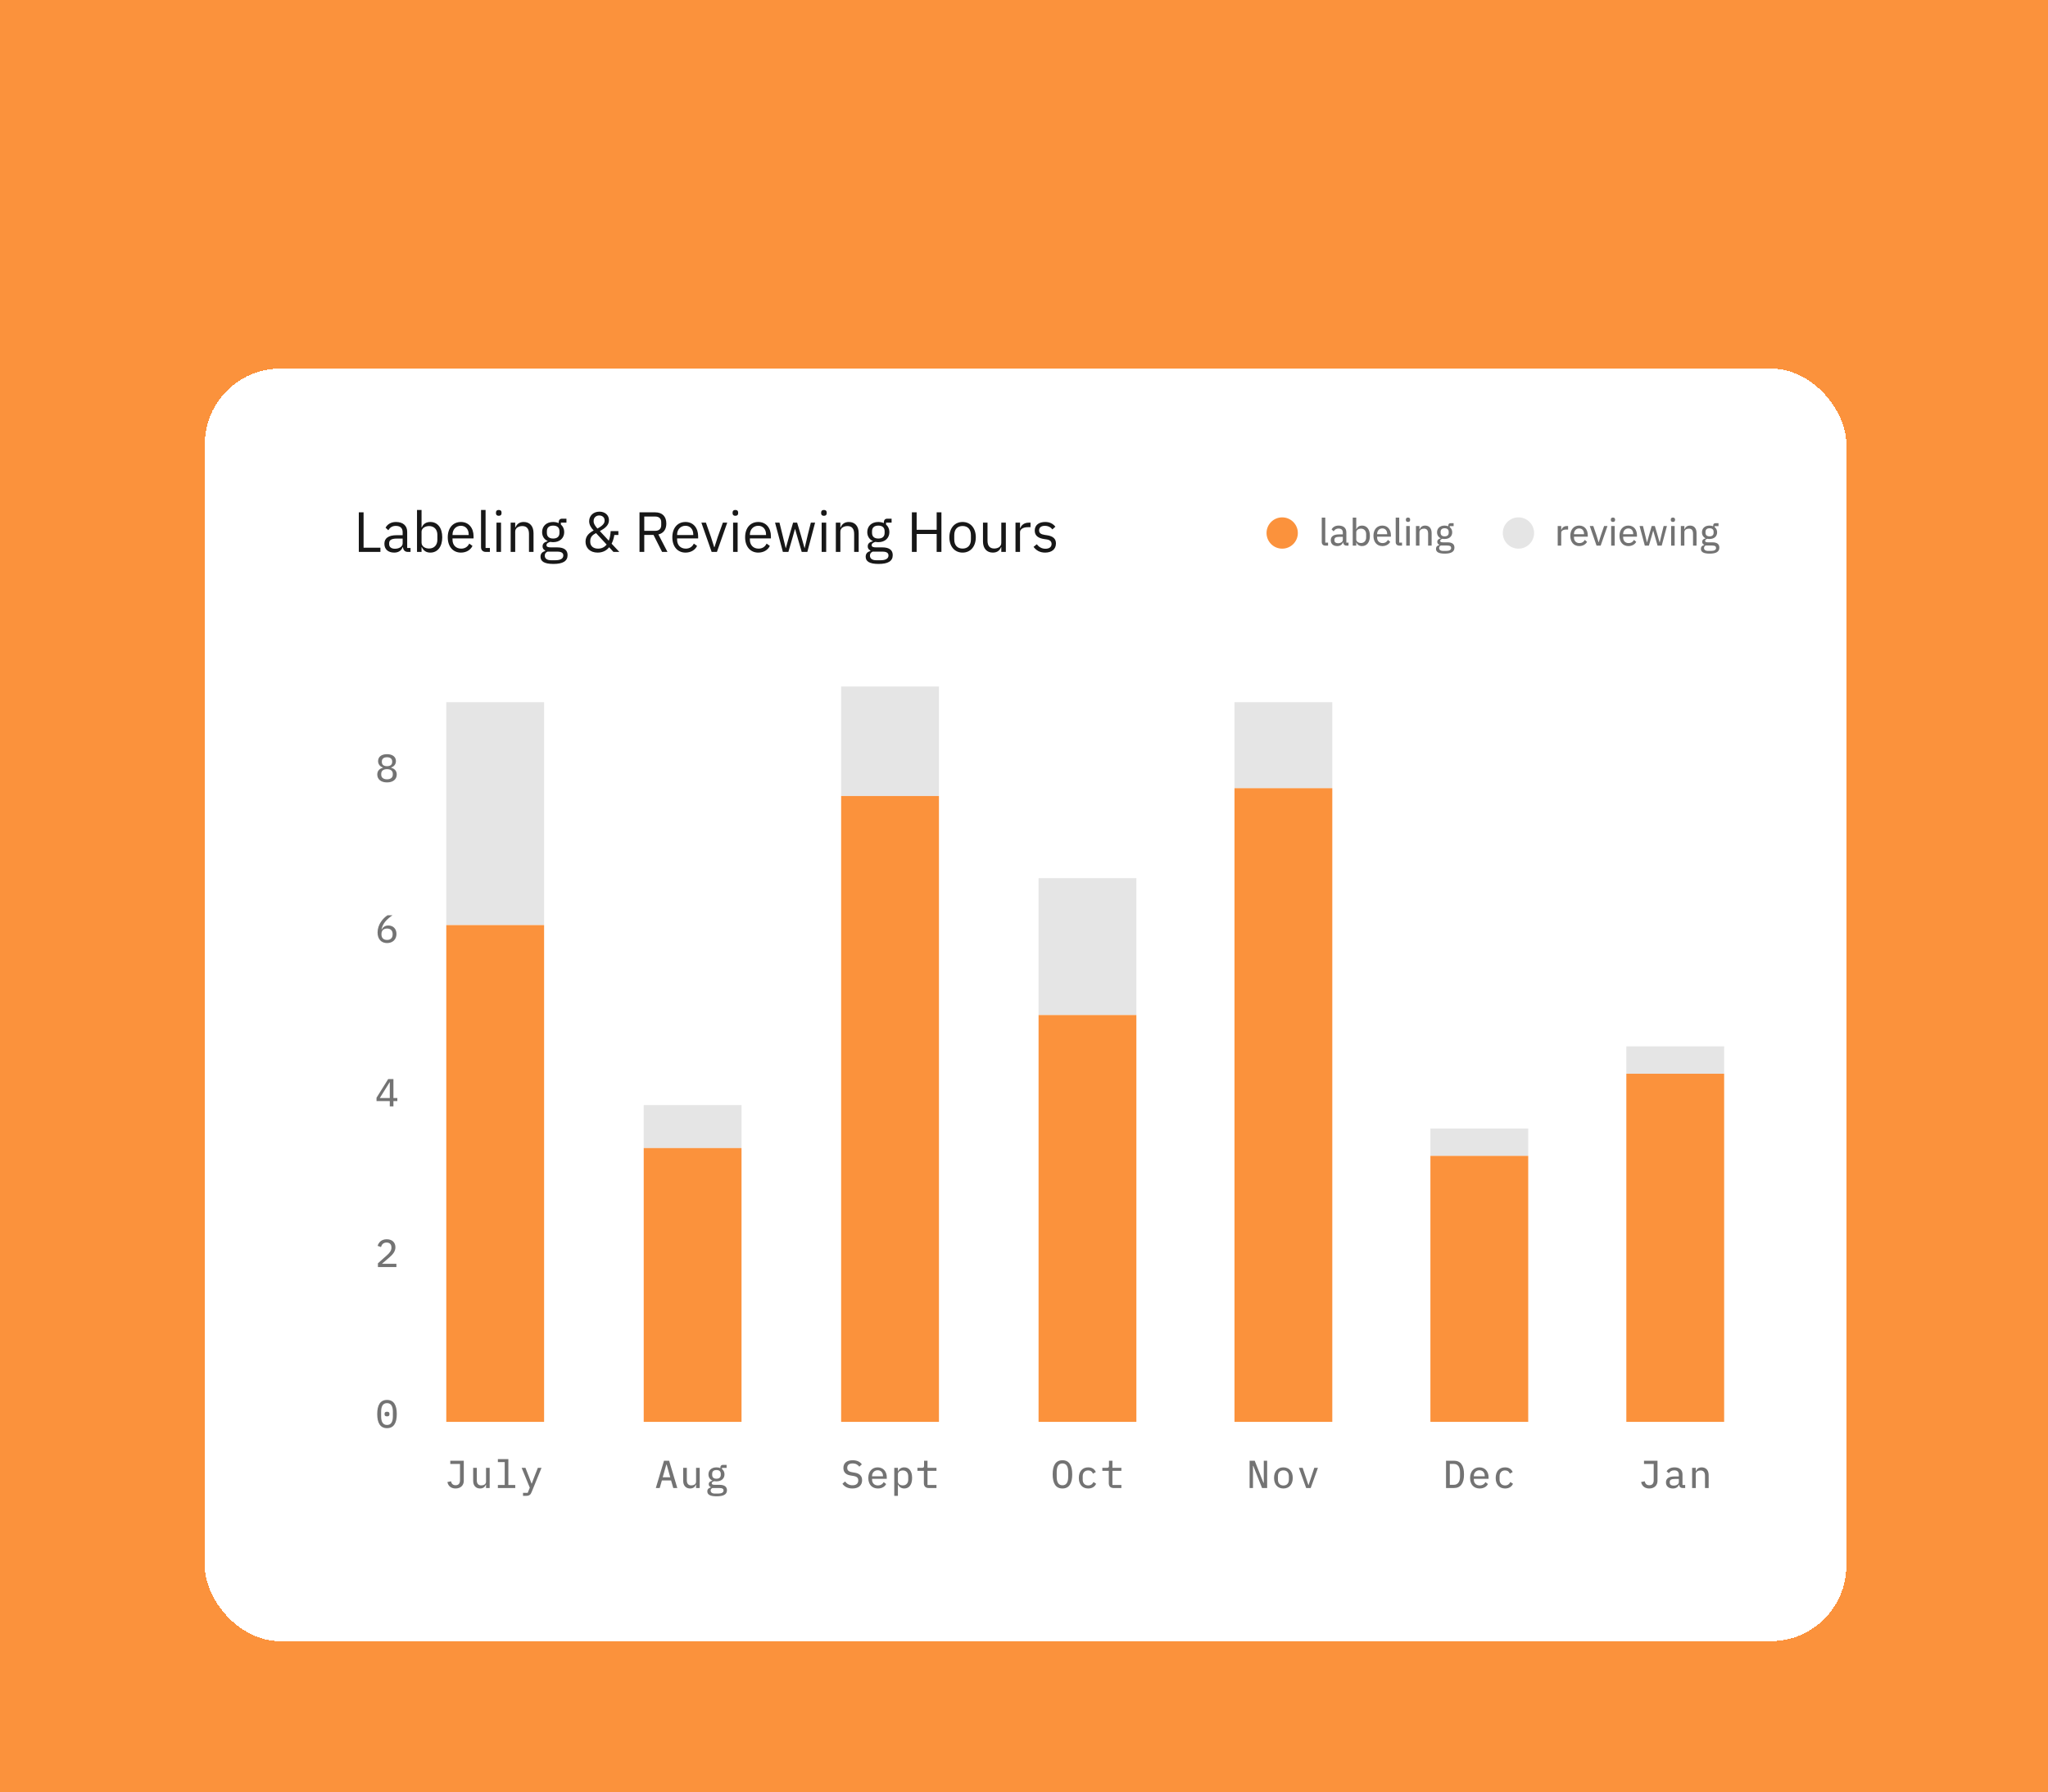 <svg width="650" height="569" viewBox="0 0 650 569" fill="none" xmlns="http://www.w3.org/2000/svg">
<rect width="650" height="569" fill="#FB923C"/>
<g filter="url(#filter0_dd_170_76803)">
<rect x="65" y="82" width="521" height="404" rx="24" fill="white" shape-rendering="crispEdges"/>
<path d="M120.739 140.209H113.881V127.645H115.393V138.877H120.739V140.209ZM130.297 140.209H129.487C128.425 140.209 127.993 139.561 127.885 138.697H127.795C127.399 139.831 126.409 140.425 125.113 140.425C123.151 140.425 121.999 139.345 121.999 137.617C121.999 135.871 123.259 134.899 125.959 134.899H127.795V133.981C127.795 132.667 127.075 131.947 125.599 131.947C124.483 131.947 123.745 132.487 123.241 133.333L122.377 132.523C122.881 131.533 123.997 130.705 125.671 130.705C127.903 130.705 129.235 131.875 129.235 133.837V138.949H130.297V140.209ZM125.347 139.201C126.769 139.201 127.795 138.463 127.795 137.509V135.979H125.887C124.249 135.979 123.511 136.483 123.511 137.383V137.761C123.511 138.679 124.231 139.201 125.347 139.201ZM132.352 140.209V126.889H133.792V132.433H133.864C134.35 131.263 135.304 130.705 136.582 130.705C138.904 130.705 140.362 132.595 140.362 135.565C140.362 138.535 138.904 140.425 136.582 140.425C135.304 140.425 134.422 139.849 133.864 138.697H133.792V140.209H132.352ZM136.186 139.129C137.806 139.129 138.814 138.013 138.814 136.357V134.773C138.814 133.117 137.806 132.001 136.186 132.001C134.872 132.001 133.792 132.757 133.792 133.783V137.239C133.792 138.445 134.872 139.129 136.186 139.129ZM146.286 140.425C143.766 140.425 142.11 138.517 142.11 135.565C142.11 132.613 143.766 130.705 146.286 130.705C148.77 130.705 150.3 132.613 150.3 135.241V135.925H143.622V136.357C143.622 137.959 144.648 139.165 146.376 139.165C147.546 139.165 148.446 138.589 148.932 137.563L149.958 138.301C149.364 139.561 148.032 140.425 146.286 140.425ZM146.286 131.911C144.72 131.911 143.622 133.099 143.622 134.719V134.845H148.752V134.647C148.752 133.009 147.762 131.911 146.286 131.911ZM155.481 140.209H154.203C153.213 140.209 152.673 139.579 152.673 138.715V126.889H154.113V138.949H155.481V140.209ZM158.297 128.743C157.685 128.743 157.415 128.419 157.415 127.933V127.699C157.415 127.213 157.685 126.889 158.297 126.889C158.909 126.889 159.179 127.213 159.179 127.699V127.933C159.179 128.419 158.909 128.743 158.297 128.743ZM157.577 140.209V130.921H159.017V140.209H157.577ZM163.517 140.209H162.077V130.921H163.517V132.433H163.589C164.039 131.389 164.831 130.705 166.217 130.705C168.125 130.705 169.331 132.001 169.331 134.251V140.209H167.891V134.503C167.891 132.847 167.171 132.001 165.785 132.001C164.633 132.001 163.517 132.577 163.517 133.765V140.209ZM180.137 141.235C180.137 143.143 178.625 144.025 175.637 144.025C172.739 144.025 171.551 143.197 171.551 141.739C171.551 140.731 172.109 140.191 173.027 139.939V139.741C172.505 139.489 172.199 139.075 172.199 138.445C172.199 137.509 172.865 137.059 173.801 136.825V136.753C172.703 136.231 172.055 135.205 172.055 133.909C172.055 132.019 173.441 130.705 175.547 130.705C176.213 130.705 176.807 130.831 177.311 131.065V130.903C177.311 130.183 177.617 129.661 178.391 129.661H179.777V130.921H178.013V131.515C178.679 132.091 179.075 132.919 179.075 133.909C179.075 135.799 177.689 137.113 175.565 137.113C175.259 137.113 174.935 137.077 174.665 137.023C174.053 137.185 173.441 137.491 173.441 138.067C173.441 138.625 174.017 138.769 174.863 138.769H176.843C179.147 138.769 180.137 139.705 180.137 141.235ZM178.787 141.343C178.787 140.605 178.301 140.119 176.861 140.119H173.765C173.171 140.389 172.901 140.803 172.901 141.379C172.901 142.189 173.459 142.855 174.917 142.855H176.249C177.851 142.855 178.787 142.351 178.787 141.343ZM175.565 135.961C176.789 135.961 177.563 135.385 177.563 134.161V133.657C177.563 132.433 176.789 131.857 175.565 131.857C174.341 131.857 173.567 132.433 173.567 133.657V134.161C173.567 135.385 174.341 135.961 175.565 135.961ZM194.693 140.209L193.343 138.733C192.839 139.363 191.723 140.425 189.689 140.425C187.205 140.425 185.837 138.877 185.837 136.951C185.837 135.079 187.115 134.107 188.411 133.405C187.547 132.505 186.989 131.569 186.989 130.453C186.989 128.761 188.285 127.429 190.247 127.429C192.029 127.429 193.271 128.527 193.271 130.129C193.271 131.785 191.975 132.721 190.391 133.603L193.217 136.645C193.577 135.727 193.757 134.665 193.811 133.603H196.259V134.827H194.981C194.819 135.871 194.513 136.807 194.117 137.599L196.565 140.209H194.693ZM190.175 128.635C189.149 128.635 188.411 129.373 188.411 130.327V130.543C188.411 131.263 188.897 131.983 189.617 132.793C190.751 132.181 191.885 131.371 191.885 130.381V130.165C191.885 129.193 191.093 128.635 190.175 128.635ZM189.815 139.165C191.021 139.165 191.903 138.661 192.533 137.869L189.167 134.233C188.195 134.755 187.331 135.349 187.331 136.753V137.023C187.331 138.337 188.303 139.165 189.815 139.165ZM204.479 134.809V140.209H202.967V127.645H207.971C210.167 127.645 211.481 128.923 211.481 131.209C211.481 133.045 210.599 134.287 208.961 134.665L211.841 140.209H210.131L207.413 134.809H204.479ZM204.479 133.513H207.971C209.159 133.513 209.861 132.865 209.861 131.713V130.777C209.861 129.625 209.159 128.977 207.971 128.977H204.479V133.513ZM217.565 140.425C215.045 140.425 213.389 138.517 213.389 135.565C213.389 132.613 215.045 130.705 217.565 130.705C220.049 130.705 221.579 132.613 221.579 135.241V135.925H214.901V136.357C214.901 137.959 215.927 139.165 217.655 139.165C218.825 139.165 219.725 138.589 220.211 137.563L221.237 138.301C220.643 139.561 219.311 140.425 217.565 140.425ZM217.565 131.911C215.999 131.911 214.901 133.099 214.901 134.719V134.845H220.031V134.647C220.031 133.009 219.041 131.911 217.565 131.911ZM227.537 140.209H225.863L222.605 130.921H224.045L225.665 135.529L226.673 138.697H226.763L227.771 135.529L229.427 130.921H230.813L227.537 140.209ZM233.391 128.743C232.779 128.743 232.509 128.419 232.509 127.933V127.699C232.509 127.213 232.779 126.889 233.391 126.889C234.003 126.889 234.273 127.213 234.273 127.699V127.933C234.273 128.419 234.003 128.743 233.391 128.743ZM232.671 140.209V130.921H234.111V140.209H232.671ZM240.663 140.425C238.143 140.425 236.487 138.517 236.487 135.565C236.487 132.613 238.143 130.705 240.663 130.705C243.147 130.705 244.677 132.613 244.677 135.241V135.925H237.999V136.357C237.999 137.959 239.025 139.165 240.753 139.165C241.923 139.165 242.823 138.589 243.309 137.563L244.335 138.301C243.741 139.561 242.409 140.425 240.663 140.425ZM240.663 131.911C239.097 131.911 237.999 133.099 237.999 134.719V134.845H243.129V134.647C243.129 133.009 242.139 131.911 240.663 131.911ZM248.474 140.209L245.99 130.921H247.394L248.384 134.935L249.374 139.003H249.41L250.544 134.935L251.714 130.921H252.992L254.198 134.935L255.35 139.003H255.386L256.34 134.935L257.348 130.921H258.698L256.232 140.209H254.45L253.154 135.745L252.344 132.919H252.308L251.516 135.745L250.22 140.209H248.474ZM261.498 128.743C260.886 128.743 260.616 128.419 260.616 127.933V127.699C260.616 127.213 260.886 126.889 261.498 126.889C262.11 126.889 262.38 127.213 262.38 127.699V127.933C262.38 128.419 262.11 128.743 261.498 128.743ZM260.778 140.209V130.921H262.218V140.209H260.778ZM266.718 140.209H265.278V130.921H266.718V132.433H266.79C267.24 131.389 268.032 130.705 269.418 130.705C271.326 130.705 272.532 132.001 272.532 134.251V140.209H271.092V134.503C271.092 132.847 270.372 132.001 268.986 132.001C267.834 132.001 266.718 132.577 266.718 133.765V140.209ZM283.339 141.235C283.339 143.143 281.827 144.025 278.839 144.025C275.941 144.025 274.753 143.197 274.753 141.739C274.753 140.731 275.311 140.191 276.229 139.939V139.741C275.707 139.489 275.401 139.075 275.401 138.445C275.401 137.509 276.067 137.059 277.003 136.825V136.753C275.905 136.231 275.257 135.205 275.257 133.909C275.257 132.019 276.643 130.705 278.749 130.705C279.415 130.705 280.009 130.831 280.513 131.065V130.903C280.513 130.183 280.819 129.661 281.593 129.661H282.979V130.921H281.215V131.515C281.881 132.091 282.277 132.919 282.277 133.909C282.277 135.799 280.891 137.113 278.767 137.113C278.461 137.113 278.137 137.077 277.867 137.023C277.255 137.185 276.643 137.491 276.643 138.067C276.643 138.625 277.219 138.769 278.065 138.769H280.045C282.349 138.769 283.339 139.705 283.339 141.235ZM281.989 141.343C281.989 140.605 281.503 140.119 280.063 140.119H276.967C276.373 140.389 276.103 140.803 276.103 141.379C276.103 142.189 276.661 142.855 278.119 142.855H279.451C281.053 142.855 281.989 142.351 281.989 141.343ZM278.767 135.961C279.991 135.961 280.765 135.385 280.765 134.161V133.657C280.765 132.433 279.991 131.857 278.767 131.857C277.543 131.857 276.769 132.433 276.769 133.657V134.161C276.769 135.385 277.543 135.961 278.767 135.961ZM297.282 140.209V134.521H290.928V140.209H289.416V127.645H290.928V133.189H297.282V127.645H298.794V140.209H297.282ZM305.509 140.425C303.025 140.425 301.315 138.517 301.315 135.565C301.315 132.613 303.025 130.705 305.509 130.705C307.993 130.705 309.703 132.613 309.703 135.565C309.703 138.517 307.993 140.425 305.509 140.425ZM305.509 139.147C307.057 139.147 308.155 138.193 308.155 136.231V134.899C308.155 132.937 307.057 131.983 305.509 131.983C303.961 131.983 302.863 132.937 302.863 134.899V136.231C302.863 138.193 303.961 139.147 305.509 139.147ZM317.795 140.209V138.697H317.723C317.363 139.579 316.661 140.425 315.113 140.425C313.205 140.425 311.981 139.129 311.981 136.879V130.921H313.421V136.627C313.421 138.283 314.159 139.129 315.545 139.129C316.679 139.129 317.795 138.571 317.795 137.347V130.921H319.235V140.209H317.795ZM323.741 140.209H322.301V130.921H323.741V132.631H323.831C324.155 131.749 325.001 130.921 326.513 130.921H327.071V132.361H326.225C324.677 132.361 323.741 133.027 323.741 133.909V140.209ZM331.701 140.425C329.991 140.425 328.857 139.705 328.029 138.607L329.055 137.779C329.775 138.679 330.639 139.201 331.809 139.201C333.033 139.201 333.753 138.643 333.753 137.689C333.753 136.969 333.357 136.411 332.133 136.231L331.395 136.123C329.685 135.871 328.407 135.169 328.407 133.441C328.407 131.605 329.829 130.705 331.719 130.705C333.213 130.705 334.203 131.263 334.959 132.199L334.005 133.063C333.591 132.487 332.799 131.929 331.611 131.929C330.423 131.929 329.793 132.487 329.793 133.369C329.793 134.269 330.423 134.629 331.575 134.809L332.295 134.917C334.347 135.223 335.139 136.123 335.139 137.527C335.139 139.327 333.825 140.425 331.701 140.425Z" fill="#171717"/>
<rect x="141.643" y="187.899" width="31.044" height="70.779" fill="#E5E5E5"/>
<rect x="141.643" y="258.678" width="31.044" height="157.701" fill="#FB923C"/>
<path d="M142.915 428.712H147.199V435.094C147.199 436.584 146.131 437.528 144.579 437.528C143.176 437.528 142.257 436.758 141.996 435.479L143.138 435.243C143.3 435.938 143.672 436.497 144.591 436.497C145.485 436.497 145.994 435.988 145.994 434.908V429.742H142.915V428.712ZM154.26 437.379V436.311H154.21C153.937 436.957 153.428 437.528 152.372 437.528C151.056 437.528 150.174 436.646 150.174 435.094V430.972H151.329V434.895C151.329 436.001 151.826 436.547 152.757 436.547C153.515 436.547 154.26 436.174 154.26 435.367V430.972H155.414V437.379H154.26ZM158.017 437.379V436.423H160.19V429.146H158.017V428.19H161.345V436.423H163.531V437.379H158.017ZM169.647 433.654L170.703 430.972H171.87L168.716 438.708C168.406 439.477 167.996 439.862 167.003 439.862H165.997V438.906H167.487L168.145 437.267L165.562 430.972H166.767L167.822 433.654L168.704 435.976H168.766L169.647 433.654Z" fill="#737373"/>
<rect x="204.303" y="315.798" width="31.044" height="13.659" fill="#E5E5E5"/>
<rect x="204.303" y="329.457" width="31.044" height="86.922" fill="#FB923C"/>
<path d="M214.964 437.379H213.685L212.99 434.982H210.072L209.376 437.379H208.147L210.742 428.712H212.369L214.964 437.379ZM212.729 433.964L211.587 429.953H211.475L210.333 433.964H212.729ZM220.92 437.379V436.311H220.87C220.597 436.957 220.088 437.528 219.032 437.528C217.716 437.528 216.834 436.646 216.834 435.094V430.972H217.989V434.895C217.989 436.001 218.486 436.547 219.417 436.547C220.175 436.547 220.92 436.174 220.92 435.367V430.972H222.075V437.379H220.92ZM230.725 438.099C230.725 439.403 229.632 440.011 227.434 440.011C225.298 440.011 224.491 439.428 224.491 438.447C224.491 437.751 224.888 437.391 225.571 437.205V437.068C225.174 436.907 224.938 436.621 224.938 436.174C224.938 435.516 225.422 435.231 226.093 435.069V435.007C225.311 434.659 224.851 433.964 224.851 433.045C224.851 431.704 225.857 430.823 227.384 430.823C227.856 430.823 228.278 430.897 228.626 431.058V430.897C228.626 430.4 228.874 430.028 229.446 430.028H230.613V430.996H229.148V431.369C229.657 431.754 229.942 432.337 229.942 433.045C229.942 434.386 228.924 435.268 227.384 435.268C227.148 435.268 226.912 435.256 226.701 435.206C226.354 435.293 225.894 435.491 225.894 435.889C225.894 436.286 226.316 436.361 226.912 436.361H228.328C230.017 436.361 230.725 437.044 230.725 438.099ZM229.644 438.161C229.644 437.689 229.309 437.379 228.328 437.379H226.118C225.745 437.54 225.547 437.801 225.547 438.174C225.547 438.708 225.932 439.142 226.937 439.142H227.931C229.023 439.142 229.644 438.807 229.644 438.161ZM227.384 434.424C228.328 434.424 228.763 433.939 228.763 433.219V432.871C228.763 432.151 228.328 431.667 227.384 431.667C226.453 431.667 226.031 432.151 226.031 432.871V433.219C226.031 433.939 226.453 434.424 227.384 434.424Z" fill="#737373"/>
<rect x="266.963" y="182.932" width="31.044" height="34.769" fill="#E5E5E5"/>
<rect x="266.963" y="217.7" width="31.044" height="198.678" fill="#FB923C"/>
<path d="M270.524 437.528C268.996 437.528 268.028 436.919 267.37 436.038L268.189 435.305C268.86 436.125 269.58 436.509 270.573 436.509C271.753 436.509 272.399 435.938 272.399 434.957C272.399 434.163 271.989 433.74 270.871 433.554L269.915 433.393C268.239 433.119 267.68 432.139 267.68 431.009C267.68 429.407 268.81 428.562 270.623 428.562C271.989 428.562 272.945 429.047 273.529 429.854L272.734 430.599C272.262 429.99 271.629 429.581 270.611 429.581C269.505 429.581 268.897 430.052 268.897 430.971C268.897 431.716 269.282 432.163 270.437 432.362L271.368 432.523C273.007 432.809 273.616 433.74 273.616 434.908C273.616 436.522 272.498 437.528 270.524 437.528ZM278.64 437.528C276.74 437.528 275.585 436.224 275.585 434.187C275.585 432.126 276.79 430.822 278.553 430.822C280.316 430.822 281.446 432.126 281.446 433.976V434.461H276.777V434.721C276.777 435.789 277.485 436.559 278.652 436.559C279.484 436.559 280.118 436.162 280.465 435.504L281.247 436.112C280.838 436.932 279.931 437.528 278.64 437.528ZM278.565 431.741C277.522 431.741 276.777 432.511 276.777 433.567V433.666H280.242V433.529C280.242 432.461 279.571 431.741 278.565 431.741ZM283.825 439.862V430.971H284.98V432.039H285.042C285.427 431.257 286.073 430.822 287.004 430.822C288.532 430.822 289.488 432.039 289.488 434.175C289.488 436.311 288.532 437.528 287.004 437.528C286.073 437.528 285.427 437.093 285.042 436.311H284.98V439.862H283.825ZM286.532 436.547C287.625 436.547 288.258 435.814 288.258 434.709V433.641C288.258 432.536 287.625 431.803 286.532 431.803C285.7 431.803 284.98 432.238 284.98 433.057V435.293C284.98 436.112 285.7 436.547 286.532 436.547ZM297.219 437.379H294.748C293.705 437.379 293.221 436.745 293.221 435.839V431.927H291.172V430.971H292.662C293.109 430.971 293.283 430.81 293.283 430.35V428.711H294.375V430.971H297.219V431.927H294.375V436.423H297.219V437.379Z" fill="#737373"/>
<rect x="329.623" y="243.777" width="31.044" height="43.461" fill="#E5E5E5"/>
<rect x="329.623" y="287.238" width="31.044" height="129.141" fill="#FB923C"/>
<path d="M337.205 437.528C335.056 437.528 334.1 435.876 334.1 433.045C334.1 430.214 335.056 428.562 337.205 428.562C339.353 428.562 340.309 430.214 340.309 433.045C340.309 435.876 339.353 437.528 337.205 437.528ZM337.205 436.509C338.521 436.509 339.03 435.429 339.03 433.765V432.325C339.03 430.661 338.521 429.581 337.205 429.581C335.888 429.581 335.379 430.661 335.379 432.325V433.765C335.379 435.429 335.888 436.509 337.205 436.509ZM345.383 437.528C343.508 437.528 342.403 436.211 342.403 434.175C342.403 432.139 343.52 430.822 345.37 430.822C346.637 430.822 347.419 431.431 347.792 432.312L346.885 432.809C346.649 432.176 346.14 431.791 345.37 431.791C344.265 431.791 343.632 432.561 343.632 433.629V434.721C343.632 435.789 344.253 436.559 345.395 436.559C346.215 436.559 346.736 436.137 347.059 435.479L347.891 436.025C347.506 436.894 346.687 437.528 345.383 437.528ZM355.908 437.379H353.437C352.394 437.379 351.91 436.745 351.91 435.839V431.927H349.861V430.971H351.351C351.798 430.971 351.972 430.81 351.972 430.35V428.711H353.064V430.971H355.908V431.927H353.064V436.423H355.908V437.379Z" fill="#737373"/>
<rect x="391.806" y="187.899" width="31.044" height="27.318" fill="#E5E5E5"/>
<rect x="391.806" y="215.217" width="31.044" height="201.162" fill="#FB923C"/>
<path d="M400.555 437.379L397.773 430.363H397.674V437.379H396.606V428.712H398.22L401.002 435.727H401.101V428.712H402.169V437.379H400.555ZM407.33 437.528C405.492 437.528 404.362 436.224 404.362 434.175C404.362 432.126 405.492 430.823 407.33 430.823C409.167 430.823 410.297 432.126 410.297 434.175C410.297 436.224 409.167 437.528 407.33 437.528ZM407.33 436.572C408.385 436.572 409.068 435.938 409.068 434.647V433.703C409.068 432.412 408.385 431.779 407.33 431.779C406.274 431.779 405.591 432.412 405.591 433.703V434.647C405.591 435.938 406.274 436.572 407.33 436.572ZM415.992 437.379H414.552L412.254 430.972H413.434L414.341 433.666L415.259 436.41H415.322L416.24 433.666L417.134 430.972H418.289L415.992 437.379Z" fill="#737373"/>
<rect x="453.987" y="323.248" width="31.044" height="8.692" fill="#E5E5E5"/>
<rect x="453.987" y="331.94" width="31.044" height="84.438" fill="#FB923C"/>
<path d="M458.949 437.379V428.711H461.445C463.593 428.711 464.648 430.214 464.648 433.045C464.648 435.876 463.593 437.379 461.445 437.379H458.949ZM460.141 436.36H461.383C462.699 436.36 463.382 435.404 463.382 433.74V432.35C463.382 430.686 462.699 429.73 461.383 429.73H460.141V436.36ZM469.635 437.528C467.736 437.528 466.581 436.224 466.581 434.187C466.581 432.126 467.785 430.822 469.548 430.822C471.312 430.822 472.442 432.126 472.442 433.976V434.461H467.773V434.721C467.773 435.789 468.481 436.559 469.648 436.559C470.48 436.559 471.113 436.162 471.461 435.504L472.243 436.112C471.833 436.932 470.927 437.528 469.635 437.528ZM469.561 431.741C468.518 431.741 467.773 432.511 467.773 433.567V433.666H471.237V433.529C471.237 432.461 470.567 431.741 469.561 431.741ZM477.689 437.528C475.814 437.528 474.709 436.211 474.709 434.175C474.709 432.139 475.827 430.822 477.677 430.822C478.944 430.822 479.726 431.431 480.098 432.312L479.192 432.809C478.956 432.176 478.447 431.791 477.677 431.791C476.572 431.791 475.939 432.561 475.939 433.629V434.721C475.939 435.789 476.559 436.559 477.702 436.559C478.521 436.559 479.043 436.137 479.366 435.479L480.198 436.025C479.813 436.894 478.993 437.528 477.689 437.528Z" fill="#737373"/>
<rect x="516.17" y="297.172" width="31.044" height="8.692" fill="#E5E5E5"/>
<rect x="516.17" y="305.864" width="31.044" height="110.515" fill="#FB923C"/>
<path d="M521.777 428.711H526.061V435.094C526.061 436.584 524.993 437.528 523.441 437.528C522.038 437.528 521.119 436.758 520.858 435.479L522.001 435.243C522.162 435.938 522.535 436.497 523.454 436.497C524.348 436.497 524.857 435.988 524.857 434.908V429.742H521.777V428.711ZM534.848 437.379H534.09C533.333 437.379 532.998 436.944 532.923 436.323H532.861C532.588 437.068 531.955 437.528 530.924 437.528C529.608 437.528 528.751 436.795 528.751 435.591C528.751 434.374 529.62 433.703 531.532 433.703H532.836V433.132C532.836 432.225 532.327 431.766 531.383 431.766C530.539 431.766 530.03 432.114 529.695 432.685L528.962 432.101C529.297 431.431 530.142 430.822 531.47 430.822C533.022 430.822 533.991 431.629 533.991 433.033V436.423H534.848V437.379ZM531.197 436.621C532.153 436.621 532.836 436.137 532.836 435.491V434.498H531.545C530.452 434.498 529.943 434.821 529.943 435.417V435.677C529.943 436.298 530.427 436.621 531.197 436.621ZM538.208 437.379H537.053V430.971H538.208V432.039H538.258C538.531 431.393 539.04 430.822 540.096 430.822C541.412 430.822 542.293 431.704 542.293 433.256V437.379H541.139V433.455C541.139 432.35 540.642 431.803 539.711 431.803C538.953 431.803 538.208 432.176 538.208 432.983V437.379Z" fill="#737373"/>
<path d="M122.83 213.38C120.806 213.38 119.738 212.299 119.738 210.871C119.738 209.704 120.458 209.009 121.501 208.736V208.636C120.595 208.326 119.999 207.606 119.999 206.612C119.999 205.296 121.042 204.414 122.83 204.414C124.618 204.414 125.661 205.296 125.661 206.612C125.661 207.606 125.065 208.326 124.158 208.636V208.736C125.201 209.009 125.922 209.704 125.922 210.871C125.922 212.299 124.854 213.38 122.83 213.38ZM122.83 212.399C123.972 212.399 124.667 211.84 124.667 210.921V210.648C124.667 209.717 123.997 209.17 122.83 209.17C121.662 209.17 120.992 209.717 120.992 210.648V210.921C120.992 211.84 121.687 212.399 122.83 212.399ZM122.83 208.227C123.885 208.227 124.469 207.742 124.469 206.898V206.724C124.469 205.892 123.873 205.395 122.83 205.395C121.787 205.395 121.191 205.892 121.191 206.724V206.898C121.191 207.742 121.774 208.227 122.83 208.227ZM122.855 264.38C120.98 264.38 119.837 263.101 119.837 261.027C119.837 258.481 121.551 256.495 122.979 255.563H124.556C122.619 256.942 121.538 258.084 121.079 260.034L121.141 260.058C121.551 259.363 122.159 258.804 123.252 258.804C124.754 258.804 125.835 259.835 125.835 261.486C125.835 263.188 124.655 264.38 122.855 264.38ZM122.842 263.386C123.96 263.386 124.618 262.741 124.618 261.635V261.524C124.618 260.406 123.96 259.773 122.842 259.773C121.725 259.773 121.066 260.406 121.066 261.524V261.635C121.066 262.741 121.712 263.386 122.842 263.386ZM124.866 316.231H123.711V314.542H119.502V313.486L123.202 307.563H124.866V313.573H126.108V314.542H124.866V316.231ZM123.649 308.582L120.545 313.573H123.711V308.582H123.649ZM125.81 366.2V367.231H119.949V366.039L122.805 363.493C123.674 362.736 124.233 361.978 124.233 361.134V360.997C124.233 360.016 123.687 359.457 122.693 359.457C121.675 359.457 121.166 360.041 120.917 360.885L119.85 360.488C120.197 359.433 121.017 358.414 122.743 358.414C124.506 358.414 125.499 359.47 125.499 360.948C125.499 362.276 124.667 363.245 123.488 364.251L121.215 366.2H125.81ZM122.83 418.38C120.682 418.38 119.725 416.728 119.725 413.897C119.725 411.066 120.682 409.414 122.83 409.414C124.978 409.414 125.934 411.066 125.934 413.897C125.934 416.728 124.978 418.38 122.83 418.38ZM122.83 417.361C124.171 417.361 124.692 416.294 124.692 414.63V413.164C124.692 411.5 124.171 410.433 122.83 410.433C121.489 410.433 120.967 411.5 120.967 413.164V414.63C120.967 416.294 121.489 417.361 122.83 417.361ZM122.83 414.63C122.259 414.63 122.06 414.369 122.06 414.034V413.76C122.06 413.425 122.259 413.164 122.83 413.164C123.401 413.164 123.6 413.425 123.6 413.76V414.034C123.6 414.369 123.401 414.63 122.83 414.63Z" fill="#737373"/>
<circle cx="406.945" cy="134.208" r="4.967" fill="#FB923C"/>
<path d="M421.506 138.208H420.666C419.898 138.208 419.502 137.752 419.502 137.068V129.328H420.618V137.26H421.506V138.208ZM428.001 138.208H427.365C426.681 138.208 426.357 137.776 426.273 137.176H426.213C425.961 137.944 425.301 138.352 424.413 138.352C423.117 138.352 422.361 137.632 422.361 136.492C422.361 135.292 423.237 134.644 425.013 134.644H426.189V134.08C426.189 133.252 425.745 132.784 424.809 132.784C424.077 132.784 423.609 133.144 423.285 133.672L422.613 133.06C422.985 132.388 423.717 131.848 424.869 131.848C426.417 131.848 427.305 132.64 427.305 133.984V137.26H428.001V138.208ZM424.665 137.452C425.541 137.452 426.189 137.008 426.189 136.384V135.424H425.001C423.981 135.424 423.525 135.736 423.525 136.312V136.552C423.525 137.128 423.969 137.452 424.665 137.452ZM429.334 138.208V129.328H430.45V133.012H430.498C430.786 132.244 431.434 131.848 432.286 131.848C433.846 131.848 434.782 133.084 434.782 135.1C434.782 137.116 433.846 138.352 432.286 138.352C431.434 138.352 430.786 137.956 430.498 137.188H430.45V138.208H429.334ZM431.962 137.38C432.958 137.38 433.594 136.672 433.594 135.628V134.572C433.594 133.528 432.958 132.82 431.962 132.82C431.122 132.82 430.45 133.3 430.45 133.96V136.24C430.45 136.9 431.122 137.38 431.962 137.38ZM438.729 138.352C437.001 138.352 435.909 137.068 435.909 135.1C435.909 133.132 437.001 131.848 438.729 131.848C440.469 131.848 441.453 133.168 441.453 134.908V135.376H437.073V135.628C437.073 136.66 437.709 137.404 438.825 137.404C439.605 137.404 440.169 137.032 440.505 136.396L441.225 137.008C440.793 137.812 439.893 138.352 438.729 138.352ZM438.729 132.748C437.757 132.748 437.073 133.492 437.073 134.512V134.596H440.265V134.476C440.265 133.444 439.665 132.748 438.729 132.748ZM444.978 138.208H444.138C443.37 138.208 442.974 137.752 442.974 137.068V129.328H444.09V137.26H444.978V138.208ZM446.878 130.696C446.41 130.696 446.206 130.444 446.206 130.084V129.916C446.206 129.556 446.41 129.304 446.878 129.304C447.346 129.304 447.55 129.556 447.55 129.916V130.084C447.55 130.444 447.346 130.696 446.878 130.696ZM446.314 138.208V131.992H447.43V138.208H446.314ZM450.512 138.208H449.396V131.992H450.512V133.012H450.572C450.86 132.328 451.388 131.848 452.324 131.848C453.596 131.848 454.376 132.724 454.376 134.236V138.208H453.26V134.404C453.26 133.36 452.828 132.82 451.952 132.82C451.22 132.82 450.512 133.192 450.512 133.948V138.208ZM461.615 138.844C461.615 140.128 460.631 140.752 458.531 140.752C456.551 140.752 455.759 140.2 455.759 139.24C455.759 138.568 456.143 138.196 456.779 138.04V137.908C456.383 137.752 456.167 137.44 456.167 136.996C456.167 136.372 456.635 136.06 457.247 135.916V135.868C456.515 135.52 456.095 134.836 456.095 133.984C456.095 132.724 457.007 131.848 458.495 131.848C458.927 131.848 459.311 131.932 459.647 132.064V131.932C459.647 131.416 459.875 131.08 460.403 131.08H461.351V132.016H460.127V132.352C460.631 132.724 460.907 133.3 460.907 133.984C460.907 135.244 459.995 136.108 458.495 136.108C458.255 136.108 458.003 136.084 457.799 136.036C457.439 136.144 457.091 136.348 457.091 136.696C457.091 137.056 457.439 137.164 458.003 137.164H459.419C460.955 137.164 461.615 137.8 461.615 138.844ZM460.571 138.952C460.571 138.484 460.259 138.184 459.347 138.184H457.259C456.911 138.364 456.755 138.628 456.755 138.976C456.755 139.492 457.127 139.9 458.099 139.9H458.939C459.995 139.9 460.571 139.588 460.571 138.952ZM458.507 135.268C459.299 135.268 459.791 134.896 459.791 134.14V133.828C459.791 133.072 459.299 132.7 458.507 132.7C457.715 132.7 457.223 133.072 457.223 133.828V134.14C457.223 134.896 457.715 135.268 458.507 135.268Z" fill="#737373"/>
<circle cx="481.929" cy="134.208" r="4.967" fill="#E5E5E5"/>
<path d="M495.507 138.208H494.391V131.992H495.507V133.18H495.567C495.771 132.568 496.323 131.992 497.319 131.992H497.691V133.108H497.139C496.107 133.108 495.507 133.516 495.507 134.128V138.208ZM501.209 138.352C499.481 138.352 498.389 137.068 498.389 135.1C498.389 133.132 499.481 131.848 501.209 131.848C502.949 131.848 503.933 133.168 503.933 134.908V135.376H499.553V135.628C499.553 136.66 500.189 137.404 501.305 137.404C502.085 137.404 502.649 137.032 502.985 136.396L503.705 137.008C503.273 137.812 502.373 138.352 501.209 138.352ZM501.209 132.748C500.237 132.748 499.553 133.492 499.553 134.512V134.596H502.745V134.476C502.745 133.444 502.145 132.748 501.209 132.748ZM508.024 138.208H506.716L504.568 131.992H505.684L506.704 134.968L507.352 137.116H507.424L508.084 134.968L509.116 131.992H510.184L508.024 138.208ZM511.924 130.696C511.456 130.696 511.252 130.444 511.252 130.084V129.916C511.252 129.556 511.456 129.304 511.924 129.304C512.392 129.304 512.596 129.556 512.596 129.916V130.084C512.596 130.444 512.392 130.696 511.924 130.696ZM511.36 138.208V131.992H512.476V138.208H511.36ZM516.818 138.352C515.09 138.352 513.998 137.068 513.998 135.1C513.998 133.132 515.09 131.848 516.818 131.848C518.558 131.848 519.542 133.168 519.542 134.908V135.376H515.162V135.628C515.162 136.66 515.798 137.404 516.914 137.404C517.694 137.404 518.258 137.032 518.594 136.396L519.314 137.008C518.882 137.812 517.982 138.352 516.818 138.352ZM516.818 132.748C515.846 132.748 515.162 133.492 515.162 134.512V134.596H518.354V134.476C518.354 133.444 517.754 132.748 516.818 132.748ZM522.037 138.208L520.369 131.992H521.449L522.097 134.644L522.721 137.2H522.745L523.453 134.644L524.221 131.992H525.217L526.009 134.644L526.729 137.2H526.765L527.353 134.644L528.013 131.992H529.057L527.401 138.208H526.081L525.241 135.292L524.713 133.468H524.689L524.173 135.292L523.333 138.208H522.037ZM530.955 130.696C530.487 130.696 530.283 130.444 530.283 130.084V129.916C530.283 129.556 530.487 129.304 530.955 129.304C531.423 129.304 531.627 129.556 531.627 129.916V130.084C531.627 130.444 531.423 130.696 530.955 130.696ZM530.391 138.208V131.992H531.507V138.208H530.391ZM534.589 138.208H533.473V131.992H534.589V133.012H534.649C534.937 132.328 535.465 131.848 536.401 131.848C537.673 131.848 538.453 132.724 538.453 134.236V138.208H537.337V134.404C537.337 133.36 536.905 132.82 536.029 132.82C535.297 132.82 534.589 133.192 534.589 133.948V138.208ZM545.692 138.844C545.692 140.128 544.708 140.752 542.608 140.752C540.628 140.752 539.836 140.2 539.836 139.24C539.836 138.568 540.22 138.196 540.856 138.04V137.908C540.46 137.752 540.244 137.44 540.244 136.996C540.244 136.372 540.712 136.06 541.324 135.916V135.868C540.592 135.52 540.172 134.836 540.172 133.984C540.172 132.724 541.084 131.848 542.572 131.848C543.004 131.848 543.388 131.932 543.724 132.064V131.932C543.724 131.416 543.952 131.08 544.48 131.08H545.428V132.016H544.204V132.352C544.708 132.724 544.984 133.3 544.984 133.984C544.984 135.244 544.072 136.108 542.572 136.108C542.332 136.108 542.08 136.084 541.876 136.036C541.516 136.144 541.168 136.348 541.168 136.696C541.168 137.056 541.516 137.164 542.08 137.164H543.496C545.032 137.164 545.692 137.8 545.692 138.844ZM544.648 138.952C544.648 138.484 544.336 138.184 543.424 138.184H541.336C540.988 138.364 540.832 138.628 540.832 138.976C540.832 139.492 541.204 139.9 542.176 139.9H543.016C544.072 139.9 544.648 139.588 544.648 138.952ZM542.584 135.268C543.376 135.268 543.868 134.896 543.868 134.14V133.828C543.868 133.072 543.376 132.7 542.584 132.7C541.792 132.7 541.3 133.072 541.3 133.828V134.14C541.3 134.896 541.792 135.268 542.584 135.268Z" fill="#737373"/>
</g>
<defs>
<filter id="filter0_dd_170_76803" x="32.5" y="74.5" width="586" height="469" filterUnits="userSpaceOnUse" color-interpolation-filters="sRGB">
<feFlood flood-opacity="0" result="BackgroundImageFix"/>
<feColorMatrix in="SourceAlpha" type="matrix" values="0 0 0 0 0 0 0 0 0 0 0 0 0 0 0 0 0 0 127 0" result="hardAlpha"/>
<feOffset dy="10"/>
<feGaussianBlur stdDeviation="6.25"/>
<feComposite in2="hardAlpha" operator="out"/>
<feColorMatrix type="matrix" values="0 0 0 0 0 0 0 0 0 0 0 0 0 0 0 0 0 0 0.08 0"/>
<feBlend mode="normal" in2="BackgroundImageFix" result="effect1_dropShadow_170_76803"/>
<feColorMatrix in="SourceAlpha" type="matrix" values="0 0 0 0 0 0 0 0 0 0 0 0 0 0 0 0 0 0 127 0" result="hardAlpha"/>
<feOffset dy="25"/>
<feGaussianBlur stdDeviation="16.25"/>
<feComposite in2="hardAlpha" operator="out"/>
<feColorMatrix type="matrix" values="0 0 0 0 0 0 0 0 0 0 0 0 0 0 0 0 0 0 0.03 0"/>
<feBlend mode="normal" in2="effect1_dropShadow_170_76803" result="effect2_dropShadow_170_76803"/>
<feBlend mode="normal" in="SourceGraphic" in2="effect2_dropShadow_170_76803" result="shape"/>
</filter>
</defs>
</svg>
